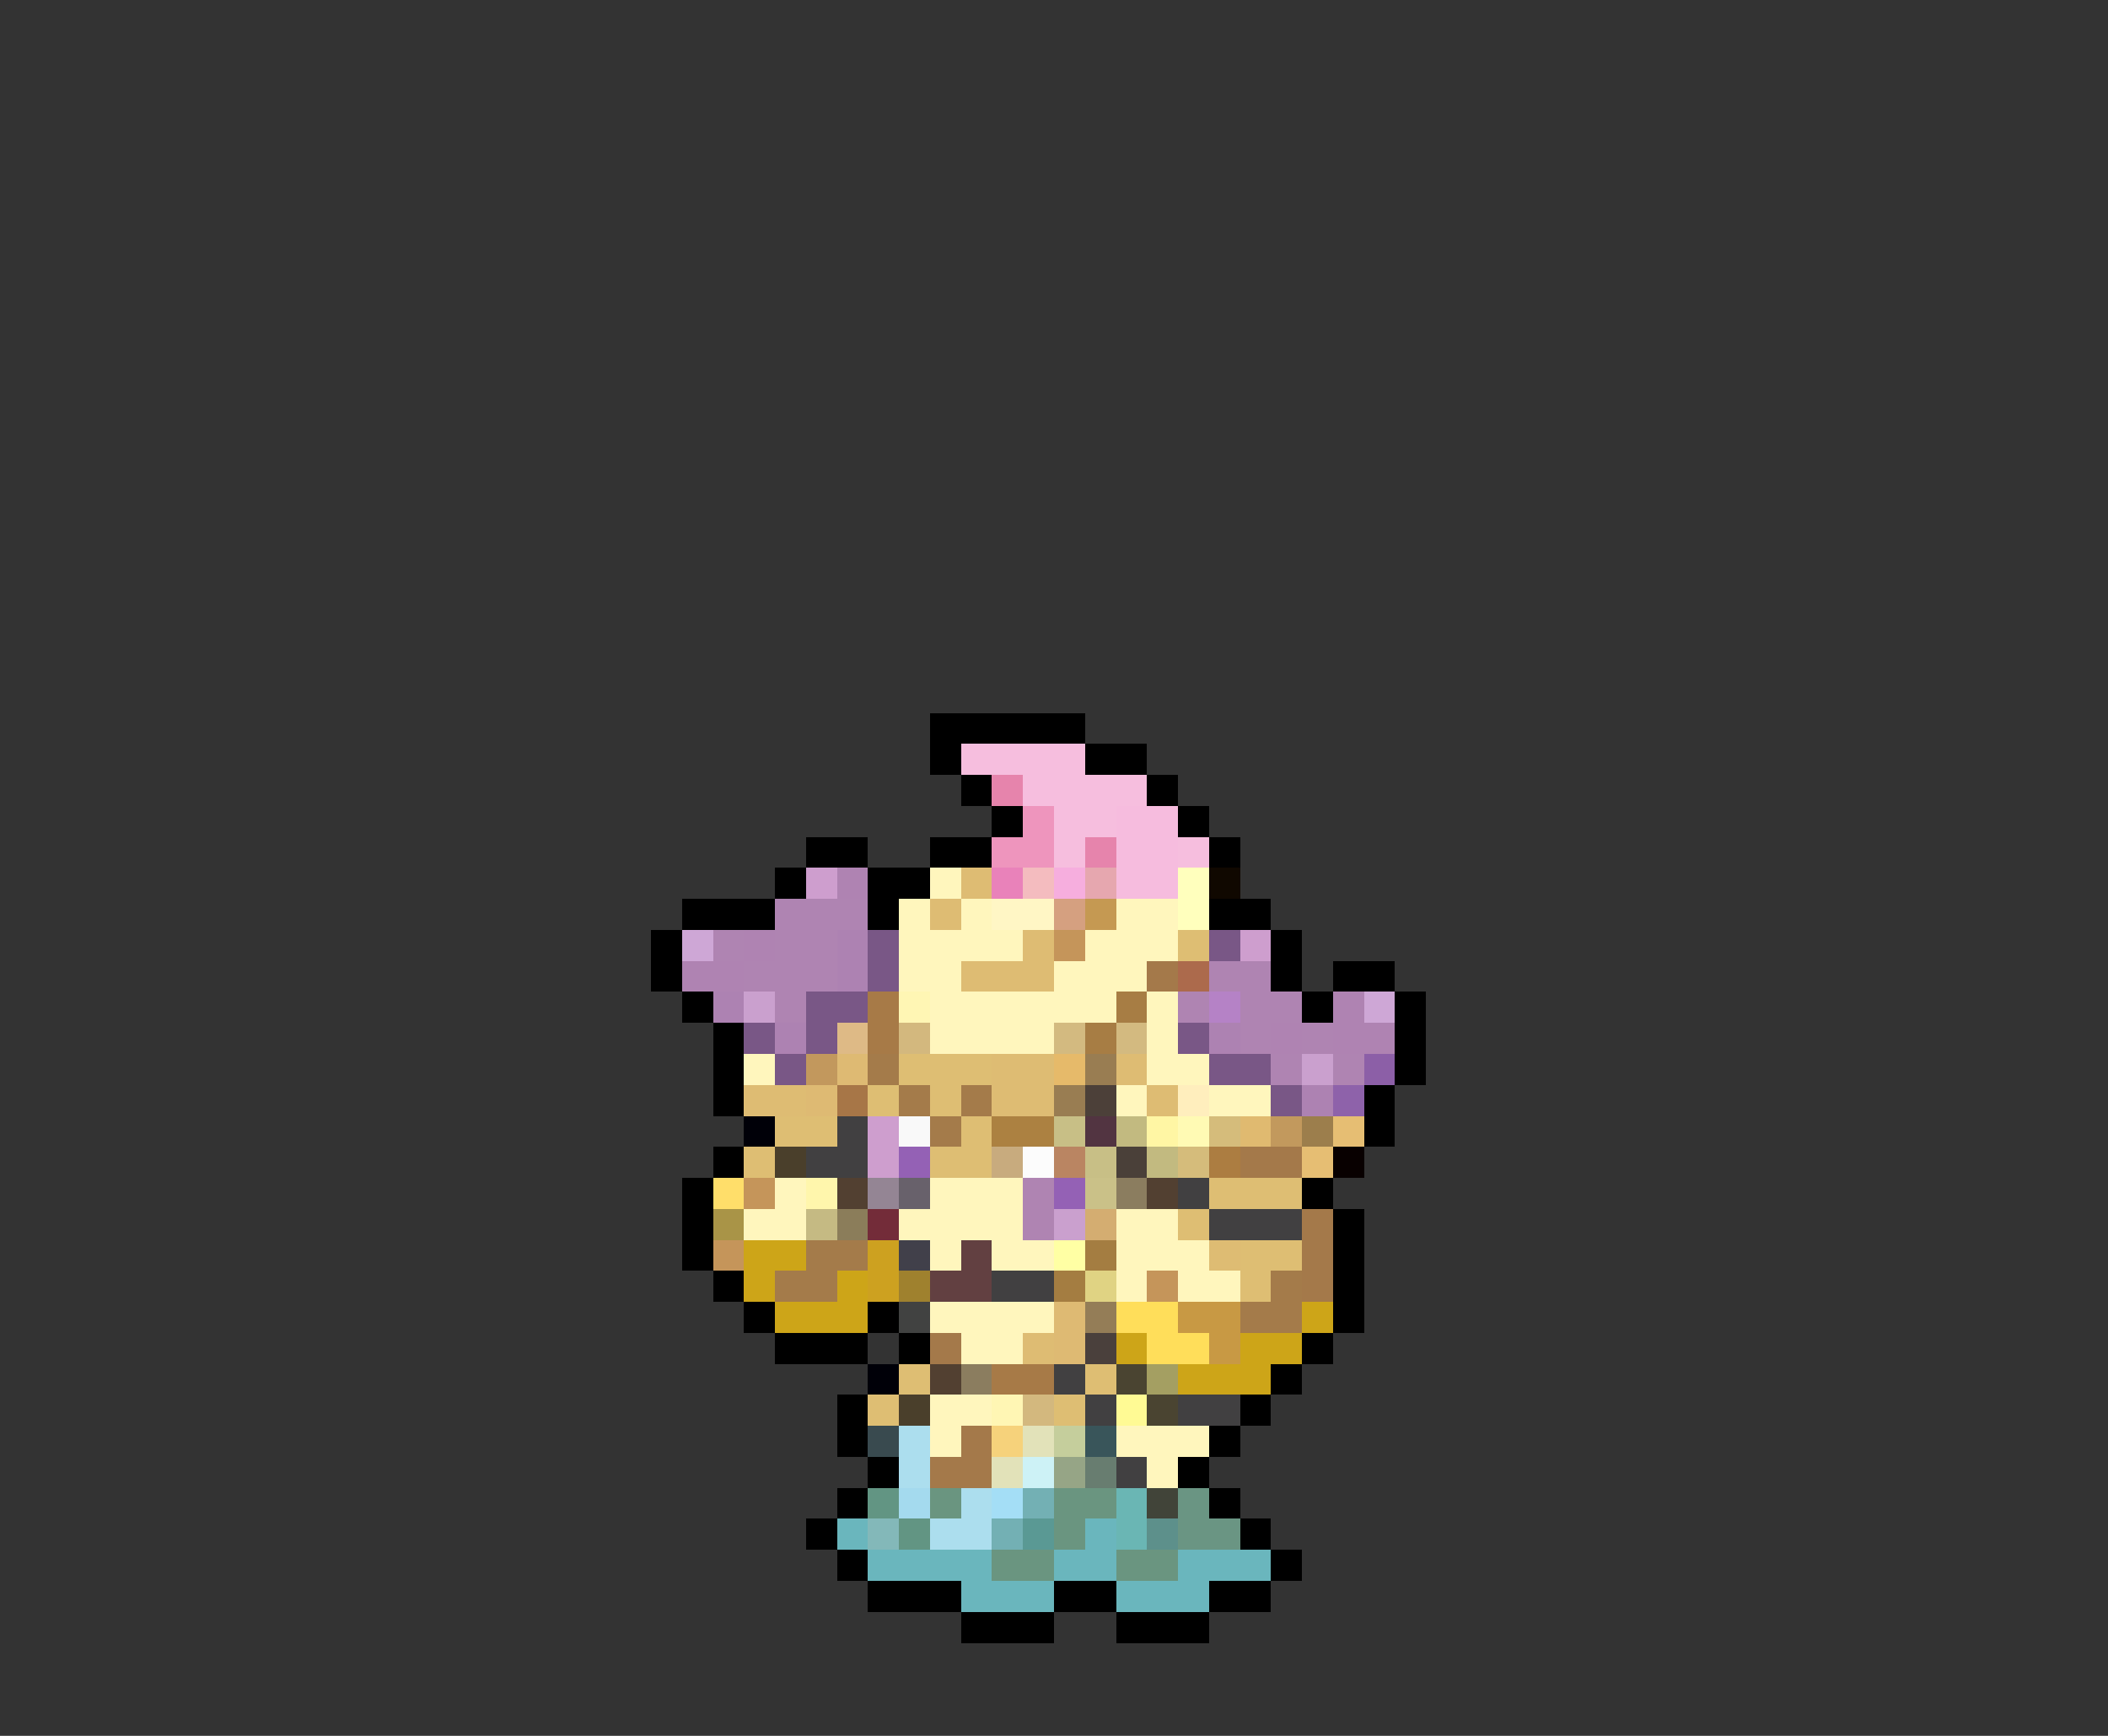 <svg xmlns="http://www.w3.org/2000/svg" viewBox="0 -0.5 68 56" shape-rendering="crispEdges">
<rect x="0" y="-0.5" width="68" height="56" fill="#333333" stroke="none"/>
<path stroke="#000000" d="M30 23h5M30 24h1M35 24h2M31 25h1M37 25h1M32 26h1M38 26h1M26 27h2M30 27h2M39 27h1M25 28h1M28 28h2M22 29h3M28 29h1M39 29h2M21 30h1M41 30h1M21 31h1M41 31h1M43 31h2M22 32h1M42 32h1M45 32h1M23 33h1M45 33h1M23 34h1M45 34h1M23 35h1M44 35h1M44 36h1M23 37h1M22 38h1M42 38h1M22 39h1M43 39h1M22 40h1M43 40h1M23 41h1M43 41h1M24 42h1M28 42h1M43 42h1M25 43h3M29 43h1M42 43h1M41 44h1M27 45h1M40 45h1M27 46h1M39 46h1M28 47h1M38 47h1M27 48h1M39 48h1M26 49h1M40 49h1M27 50h1M41 50h1M28 51h3M34 51h2M39 51h2M31 52h3M36 52h3" />
<path stroke="#f6bede" d="M31 24h4M33 25h4M34 26h2M34 27h1M38 27h1" />
<path stroke="#e684ac" d="M32 25h1M35 27h1" />
<path stroke="#ee95bd" d="M33 26h1M32 27h2" />
<path stroke="#f6bcde" d="M36 26h2M36 27h2M36 28h2" />
<path stroke="#ce9ece" d="M26 28h1M40 30h1M28 36h1M28 37h1" />
<path stroke="#af83b2" d="M27 28h1M24 30h1M22 31h2M43 32h1M41 33h1M43 33h2" />
<path stroke="#fff6bd" d="M30 28h1M29 29h1M31 29h1M36 29h2M29 30h4M35 30h3M29 31h2M34 31h3M30 32h6M37 32h1M30 33h4M37 33h1M24 34h1M37 34h2M36 35h1M39 35h2M25 38h1M30 38h3M24 39h2M29 39h4M36 39h2M30 40h1M32 40h2M36 40h3M36 41h1M38 41h2M30 42h4M31 43h2M30 45h2M30 46h1M36 46h3M37 47h1" />
<path stroke="#debc73" d="M31 28h1M30 29h1M33 30h1M31 31h3M32 34h2M36 34h1M24 35h2M32 35h2M37 35h1M39 40h1M33 43h1" />
<path stroke="#e982ba" d="M32 28h1" />
<path stroke="#f4bcbf" d="M33 28h1" />
<path stroke="#f6aede" d="M34 28h1" />
<path stroke="#e6a7af" d="M35 28h1" />
<path stroke="#ffffbd" d="M38 28h1M38 29h1" />
<path stroke="#100800" d="M39 28h1" />
<path stroke="#af84b2" d="M25 29h3M23 30h1M25 30h2M24 31h3M39 31h2M25 32h1M38 32h1M40 32h2M40 33h1M42 33h1M41 34h1M43 34h1M33 38h1M33 39h1" />
<path stroke="#fff6c5" d="M32 29h2" />
<path stroke="#d5a080" d="M34 29h1" />
<path stroke="#c59952" d="M35 29h1" />
<path stroke="#cea7d6" d="M22 30h1M44 32h1" />
<path stroke="#ad82b2" d="M27 30h1M27 31h1M23 32h1M25 33h1M39 33h1M42 35h1" />
<path stroke="#795786" d="M28 30h1M39 30h1M28 31h1M26 32h2M24 33h1M26 33h1M38 33h1M25 34h1M39 34h2M41 35h1" />
<path stroke="#c5955a" d="M34 30h1M24 38h1M23 40h1M37 41h1" />
<path stroke="#debe73" d="M38 30h1M29 34h3M28 35h1M30 35h1M25 36h2M31 36h1M24 37h1M30 37h2M39 38h3M38 39h1M40 40h2M40 41h1M29 44h1M35 44h1M28 45h1M34 45h1" />
<path stroke="#a4794a" d="M37 31h1M40 37h2M42 39h1M42 40h1M42 41h1M30 43h1M31 46h1M30 47h2" />
<path stroke="#ac6a4c" d="M38 31h1" />
<path stroke="#caa0ce" d="M24 32h1M42 34h1M34 39h1" />
<path stroke="#a77a47" d="M28 32h1M28 33h1M32 44h2" />
<path stroke="#fff6b4" d="M29 32h1M32 45h1" />
<path stroke="#a77d44" d="M36 32h1M35 33h1" />
<path stroke="#b582c6" d="M39 32h1" />
<path stroke="#deba86" d="M27 33h1" />
<path stroke="#d3b87e" d="M29 33h1M33 45h1" />
<path stroke="#d3ba80" d="M34 33h1M36 33h1" />
<path stroke="#c2985d" d="M26 34h1" />
<path stroke="#deba73" d="M27 34h1M26 35h1M34 42h1M34 43h1" />
<path stroke="#a47b4a" d="M28 34h1M29 35h1M31 35h1M30 36h1M26 40h2M25 41h2M41 41h1M40 42h2" />
<path stroke="#e6ba6a" d="M34 34h1" />
<path stroke="#997d52" d="M35 34h1M34 35h1" />
<path stroke="#8c5fa7" d="M44 34h1" />
<path stroke="#a77647" d="M27 35h1" />
<path stroke="#4c4039" d="M35 35h1" />
<path stroke="#ffeebd" d="M38 35h1" />
<path stroke="#8e62aa" d="M43 35h1" />
<path stroke="#000008" d="M24 36h1M28 44h1" />
<path stroke="#414041" d="M27 36h1M26 37h2M38 38h1M39 39h3M32 41h2M34 44h1M35 45h1M38 45h2M36 47h1" />
<path stroke="#f9f9f9" d="M29 36h1" />
<path stroke="#ac8141" d="M32 36h2" />
<path stroke="#c8bf86" d="M34 36h1M35 37h1" />
<path stroke="#523441" d="M35 36h1" />
<path stroke="#c2ba80" d="M36 36h1M37 37h1" />
<path stroke="#fff6a4" d="M37 36h1" />
<path stroke="#fffab4" d="M38 36h1" />
<path stroke="#d5bc7b" d="M39 36h1M38 37h1" />
<path stroke="#e0ba70" d="M40 36h1" />
<path stroke="#c2995d" d="M41 36h1" />
<path stroke="#9c7e4c" d="M42 36h1" />
<path stroke="#e6be73" d="M43 36h1M42 37h1" />
<path stroke="#4a3f2b" d="M25 37h1M29 45h1" />
<path stroke="#9461b5" d="M29 37h1M34 38h1" />
<path stroke="#c8ab7e" d="M32 37h1" />
<path stroke="#fcfcfc" d="M33 37h1" />
<path stroke="#ba8562" d="M34 37h1" />
<path stroke="#4a4039" d="M36 37h1" />
<path stroke="#ac7d41" d="M39 37h1" />
<path stroke="#080000" d="M43 37h1" />
<path stroke="#ffde6a" d="M23 38h1" />
<path stroke="#fff6ac" d="M26 38h1" />
<path stroke="#524031" d="M27 38h1M37 38h1M30 44h1" />
<path stroke="#948594" d="M28 38h1" />
<path stroke="#68616b" d="M29 38h1" />
<path stroke="#cac188" d="M35 38h1" />
<path stroke="#8b7d5f" d="M36 38h1M31 44h1" />
<path stroke="#a99447" d="M23 39h1" />
<path stroke="#c5ba83" d="M26 39h1" />
<path stroke="#8b7d5a" d="M27 39h1" />
<path stroke="#732c39" d="M28 39h1" />
<path stroke="#d4ad71" d="M35 39h1" />
<path stroke="#cda518" d="M24 40h2M24 41h1M27 41h1M25 42h3M42 42h1M36 43h1M40 43h2M38 44h3" />
<path stroke="#cda120" d="M28 40h1M28 41h1" />
<path stroke="#41404a" d="M29 40h1" />
<path stroke="#624041" d="M31 40h1M30 41h2" />
<path stroke="#ffffa4" d="M34 40h1" />
<path stroke="#a47d41" d="M35 40h1M34 41h1" />
<path stroke="#9f812e" d="M29 41h1" />
<path stroke="#e0d383" d="M35 41h1" />
<path stroke="#414241" d="M29 42h1" />
<path stroke="#947d57" d="M35 42h1" />
<path stroke="#ffde5a" d="M36 42h2M37 43h2" />
<path stroke="#c89944" d="M38 42h2M39 43h1" />
<path stroke="#4a403c" d="M35 43h1" />
<path stroke="#4a4431" d="M36 44h1M37 45h1" />
<path stroke="#a49f62" d="M37 44h1" />
<path stroke="#fffa94" d="M36 45h1" />
<path stroke="#394a4f" d="M28 46h1" />
<path stroke="#acdeee" d="M29 46h1M29 47h1M31 48h1M30 49h2" />
<path stroke="#f6d27b" d="M32 46h1" />
<path stroke="#e2e2b9" d="M33 46h1M32 47h1" />
<path stroke="#c5ce9c" d="M34 46h1" />
<path stroke="#39555a" d="M35 46h1" />
<path stroke="#cdf2f6" d="M33 47h1" />
<path stroke="#96a586" d="M34 47h1" />
<path stroke="#687d70" d="M35 47h1" />
<path stroke="#629583" d="M28 48h1M29 49h1" />
<path stroke="#a4daee" d="M29 48h1" />
<path stroke="#6a9580" d="M30 48h1M34 48h2M34 49h1M32 50h2M36 50h2" />
<path stroke="#a4def6" d="M32 48h1" />
<path stroke="#73b0b4" d="M33 48h1M32 49h1" />
<path stroke="#6ab6b4" d="M36 48h1M36 49h1" />
<path stroke="#414439" d="M37 48h1" />
<path stroke="#6a9583" d="M38 48h1M38 49h2" />
<path stroke="#6ab6bd" d="M27 49h1M35 49h1M28 50h4M34 50h2M38 50h3M31 51h3M36 51h3" />
<path stroke="#83b8b9" d="M28 49h1" />
<path stroke="#5a9994" d="M33 49h1" />
<path stroke="#5d908b" d="M37 49h1" />
</svg>